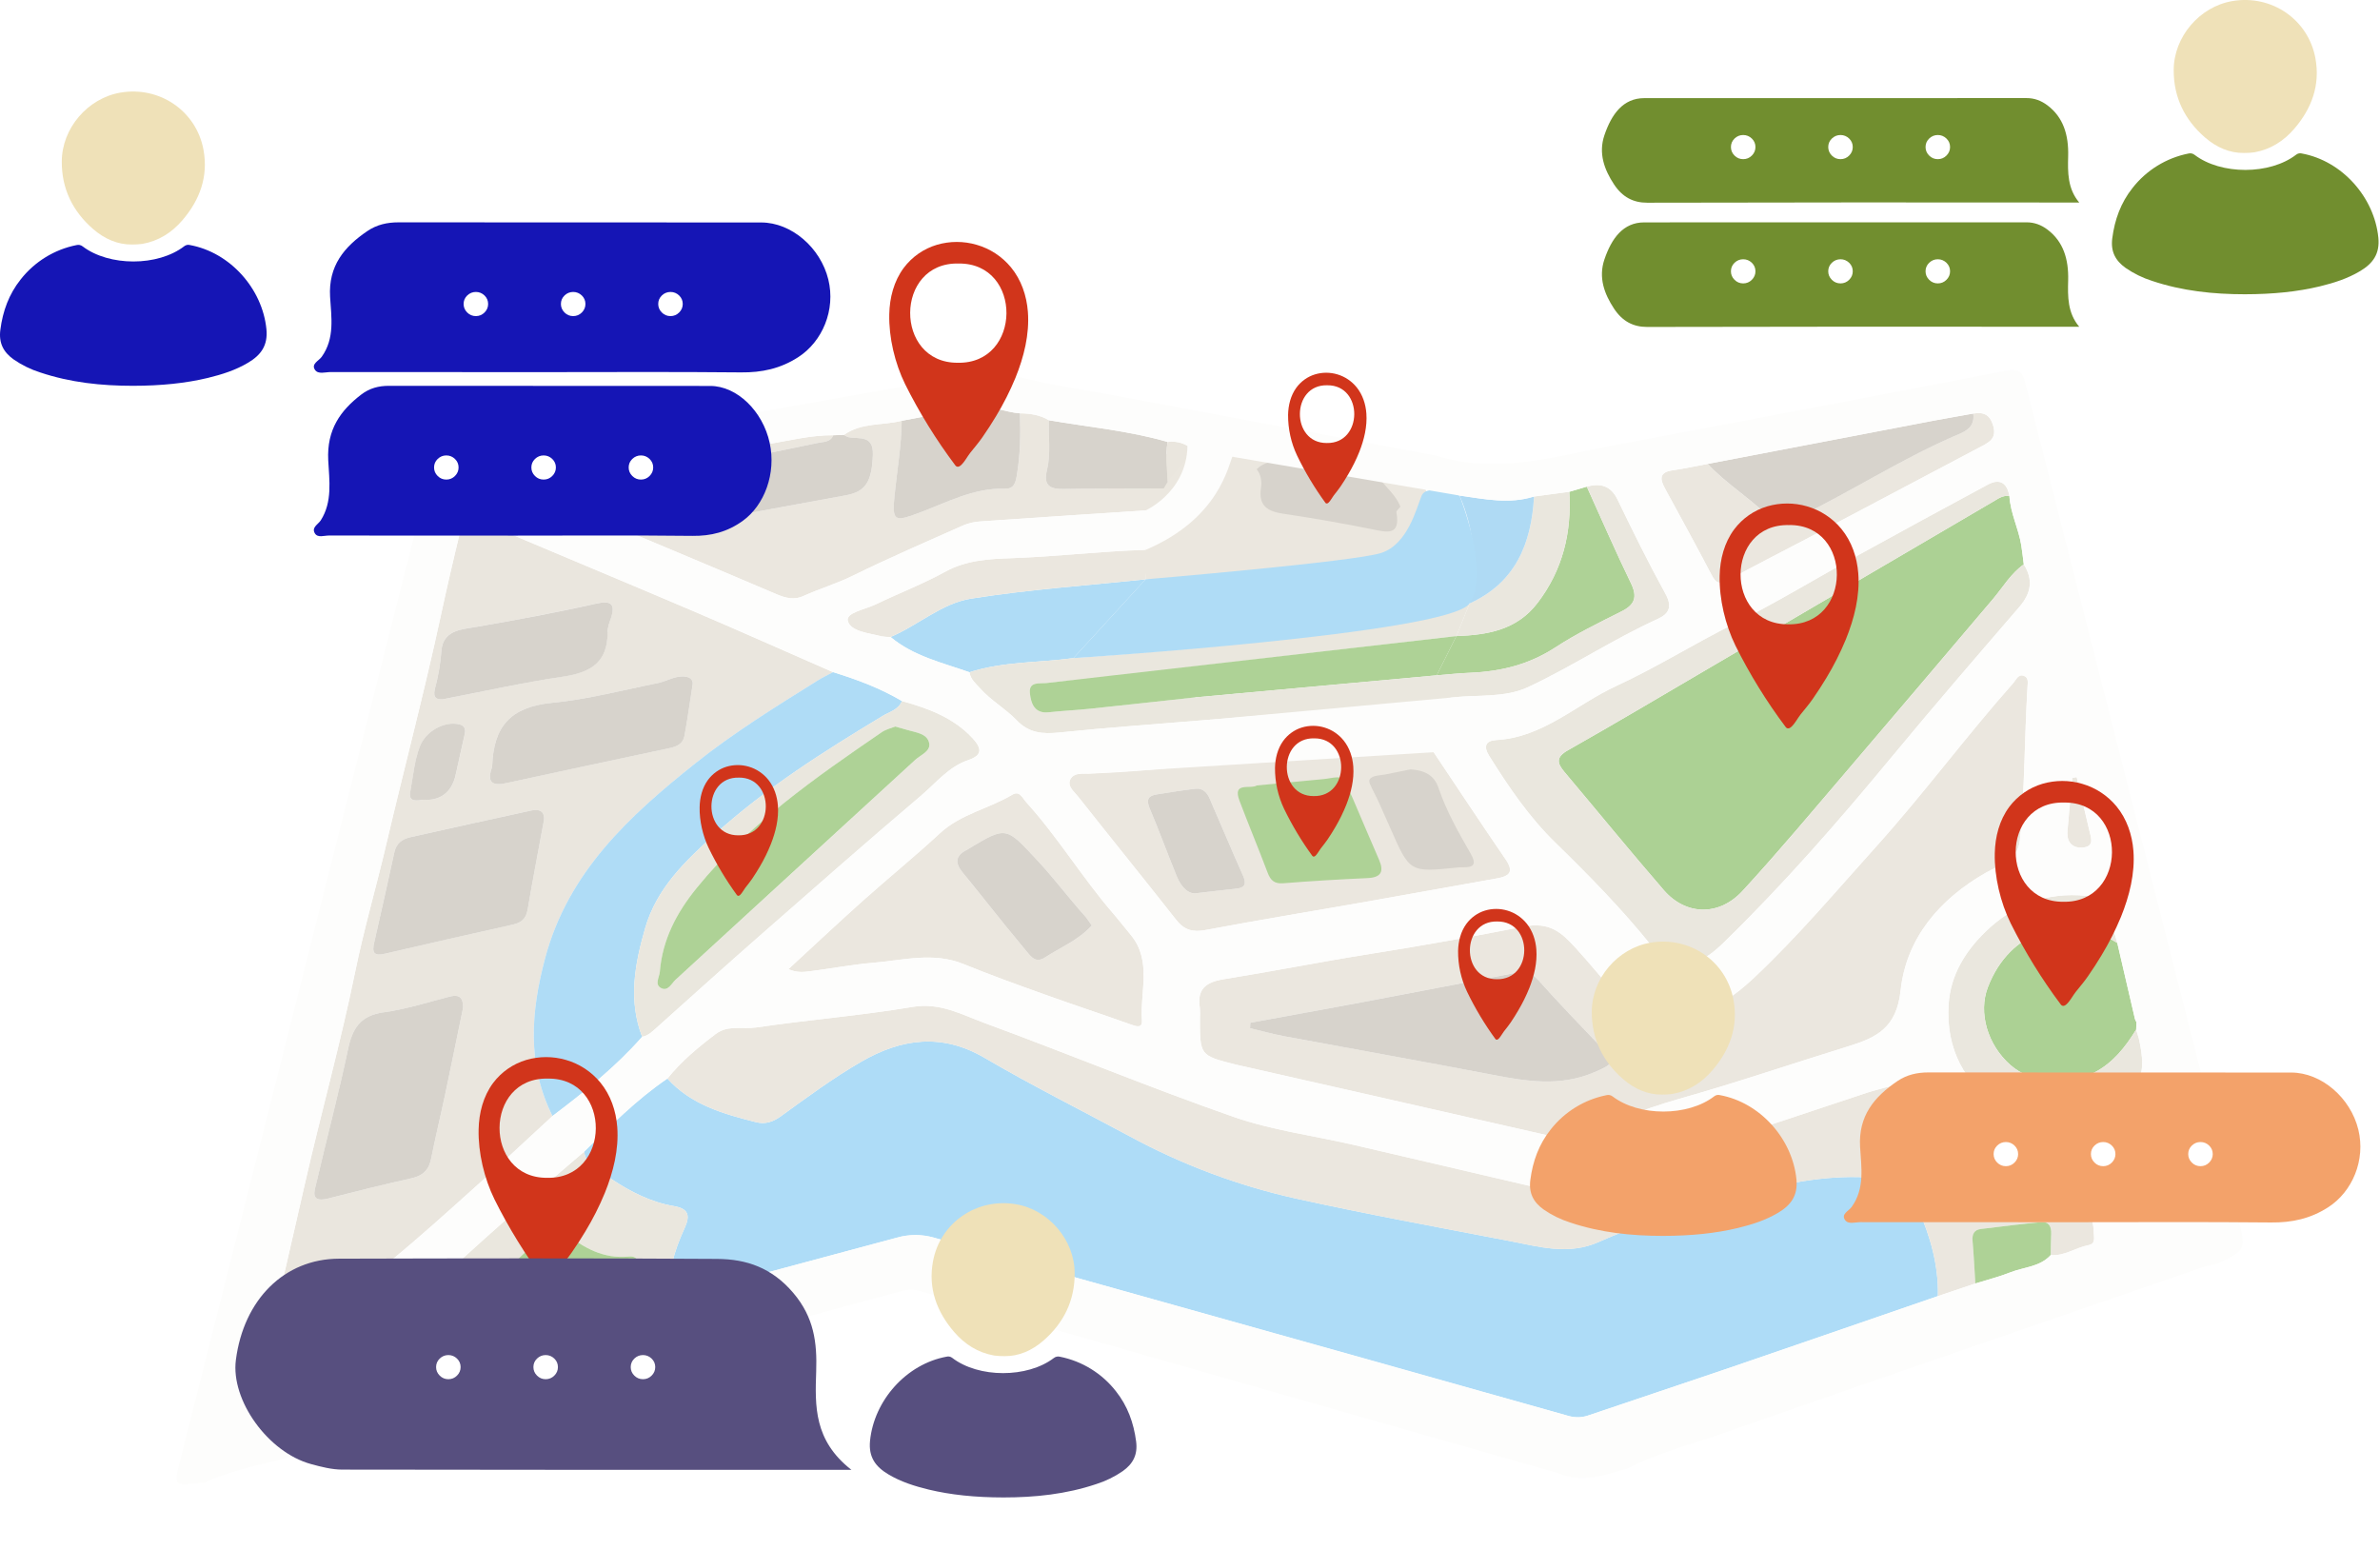<svg width="364" height="237" viewBox="0 0 364 237" fill="none" xmlns="http://www.w3.org/2000/svg">
<g filter="url(#filter0_d_337_441)">
<path d="M170.209 78.592C170.209 78.592 220.365 80.644 212.784 64.253C212.784 64.253 178.052 56.633 174.552 58.513C170.837 60.514 169.736 71.099 170.209 78.592Z" fill="#EBE7DF"/>
<path d="M84.334 166.128C88.39 162.18 92.36 158.131 97.078 154.941C100.71 158.97 105.655 160.349 110.635 161.61C112.018 161.961 113.206 161.588 114.451 160.683C118.439 157.792 122.424 154.85 126.673 152.387C132.766 148.852 139.006 147.91 145.596 151.777C152.836 156.022 160.362 159.778 167.758 163.756C175.728 168.08 184.255 171.28 193.097 173.264C203.981 175.671 214.958 177.672 225.906 179.786C230.435 180.661 234.908 181.998 239.574 179.899C246.59 176.74 254.065 174.874 261.445 172.77C267.618 171.015 273.88 169.724 280.362 170.039C283.911 170.213 286.896 171.588 288.374 174.904C290.244 179.097 291.489 183.507 291.391 188.202C280.741 191.87 270.093 195.535 259.445 199.198C252.338 201.627 245.198 203.974 238.091 206.398C237.071 206.787 235.954 206.833 234.905 206.531C214.809 200.855 194.712 195.208 174.616 189.589C162.362 186.147 150.091 182.743 137.854 179.264C136.001 178.734 134.036 178.734 132.183 179.264C120.502 182.422 108.821 185.552 97.139 188.652C97.105 184.854 98.092 181.295 99.671 177.88C100.514 176.059 100.494 174.85 98.036 174.439C94.605 173.859 91.473 172.268 88.63 170.385C87.012 169.324 84.718 168.574 84.334 166.128Z" fill="#AEDCF7"/>
<path d="M79.505 160.678C75.466 164.392 71.459 168.144 67.376 171.809C63.293 175.474 59.213 179.164 54.973 182.649C49.037 187.531 43.28 192.612 37.626 197.819C37.151 198.256 36.585 198.75 35.933 198.281C35.281 197.811 35.56 197.128 35.712 196.499C37.741 188.077 39.673 179.626 41.594 171.179C44.072 160.292 47.086 149.547 49.324 138.591C50.657 132.072 52.539 125.659 54.061 119.172C56.799 107.488 59.887 95.888 62.416 84.152C63.355 79.791 64.358 75.449 65.423 71.124C65.828 69.475 66.8 69.002 68.526 69.74C79.263 74.322 90.049 78.786 100.788 83.363C108.02 86.446 115.201 89.651 122.404 92.803C121.603 93.235 120.774 93.626 120.002 94.108C113.645 98.073 107.285 102.016 101.398 106.701C91.249 114.776 81.875 123.368 78.361 136.566C76.184 144.734 75.564 152.807 79.505 160.678ZM65.828 144.093C65.828 142.618 65.313 142.013 63.783 142.406C60.421 143.272 57.078 144.348 53.657 144.815C50.12 145.307 48.905 147.254 48.228 150.469C46.8 157.269 44.988 163.989 43.425 170.762C43.136 172.018 42.29 174.028 45.197 173.286C49.432 172.205 53.674 171.143 57.941 170.191C59.698 169.8 60.612 168.906 60.955 167.138C61.585 163.901 62.379 160.7 63.063 157.473C64.004 153.009 64.906 148.552 65.828 144.093ZM78.101 115.929C78.483 114.393 77.856 113.601 76.265 113.946C70.107 115.273 63.954 116.631 57.806 118.019C56.581 118.294 55.627 118.918 55.326 120.283C54.306 124.925 53.269 129.565 52.213 134.201C51.868 135.708 52.213 136.241 53.86 135.855C60.35 134.326 66.85 132.847 73.361 131.418C74.67 131.128 75.449 130.563 75.689 129.142C76.437 124.739 77.287 120.332 78.101 115.929ZM100.945 94.617C101.026 93.633 99.977 93.218 98.457 93.555C97.477 93.769 96.575 94.265 95.602 94.462C90.228 95.536 84.838 96.957 79.461 97.476C73.033 98.1 70.504 101.126 70.278 107.04C70.265 107.224 70.227 107.404 70.163 107.576C69.428 109.818 70.543 110.157 72.393 109.759C80.696 107.972 88.997 106.173 97.308 104.423C98.482 104.177 99.462 103.781 99.69 102.512C100.112 100.177 100.442 97.817 100.942 94.617H100.945ZM62.798 96.927C68.908 95.75 74.991 94.383 81.138 93.464C85.262 92.847 87.931 91.313 87.907 86.731C87.907 86.016 88.169 85.283 88.397 84.592C89.174 82.35 88.443 81.787 86.191 82.291C80.062 83.688 73.849 84.819 67.629 85.9C65.592 86.249 62.727 86.379 62.509 89.521C62.368 91.442 62.047 93.344 61.548 95.204C61.274 96.225 61.323 97.09 62.796 96.927H62.798ZM59.666 112.301C62.036 112.498 64.092 111.441 64.73 108.368C65.151 106.32 65.656 104.287 66.092 102.24C66.239 101.549 66.092 100.981 65.261 100.784C62.962 100.234 60.115 101.841 59.22 104.152C58.35 106.396 58.179 108.778 57.75 111.111C57.514 112.262 58.068 112.608 59.666 112.301Z" fill="#EAE6DE"/>
<path d="M178.515 145.737C178.554 145.188 178.55 144.636 178.503 144.088C178.054 141.266 179.441 140.189 182.074 139.764C189.563 138.557 197.006 137.075 204.498 135.887C212.355 134.643 220.184 133.25 227.984 131.708C232.003 130.917 233.775 132.542 236.003 134.975C238.415 137.613 240.628 140.418 243.057 143.023C245.922 146.096 249.779 146.396 253.529 145.41C257.278 144.425 260.391 142.232 263.283 139.511C269.961 133.225 275.851 126.236 281.968 119.435C289.242 111.345 295.692 102.591 302.91 94.46C303.373 93.938 303.667 93.019 304.571 93.361C305.307 93.636 305.125 94.469 305.091 95.081C304.628 102.854 304.679 110.649 303.942 118.41C303.63 121.684 300.812 122.271 298.724 123.461C291.616 127.517 286.541 133.5 285.688 141.465C285.073 147.202 282.012 148.67 277.701 150.002C269.05 152.674 260.474 155.614 251.762 158.06C245.944 159.695 240.422 162.192 234.533 163.571C233.558 163.813 232.54 163.821 231.562 163.593C215.954 160.036 200.337 156.493 184.711 152.964C184.443 152.903 184.174 152.849 183.907 152.782C178.515 151.408 178.515 151.408 178.515 145.737ZM186.233 146.401L186.191 147.242C187.936 147.655 189.669 148.144 191.431 148.471C202.028 150.437 212.645 152.31 223.23 154.356C228.479 155.368 233.611 156.202 238.812 153.987C241.888 152.677 242.074 152.419 239.824 150.071C236.599 146.703 233.349 143.355 230.266 139.87C229.153 138.616 228.028 138.54 226.59 138.817C218.79 140.327 210.985 141.818 203.177 143.291C197.531 144.356 191.879 145.368 186.233 146.401Z" fill="#EBE7DF"/>
<path d="M291.391 188.21C291.489 183.527 290.244 179.114 288.374 174.911C286.904 171.595 283.911 170.221 280.362 170.046C273.88 169.732 267.618 171.03 261.445 172.777C254.065 174.874 246.591 176.74 239.574 179.906C234.917 182.01 230.435 180.668 225.906 179.793C214.958 177.679 203.981 175.678 193.097 173.271C184.256 171.287 175.73 168.087 167.761 163.763C160.364 159.778 152.85 156.022 145.598 151.779C139.008 147.913 132.768 148.854 126.676 152.389C122.426 154.847 118.441 157.797 114.454 160.685C113.209 161.59 112.02 161.964 110.638 161.612C105.658 160.344 100.712 158.972 97.08 154.943C99.217 152.276 101.832 150.115 104.53 148.08C106.329 146.728 108.628 147.419 110.68 147.119C118.635 145.956 126.671 145.309 134.592 143.977C138.795 143.272 142.128 145.172 145.638 146.46C158.338 151.13 170.849 156.32 183.625 160.779C189.539 162.846 195.879 163.657 202.028 165.076C211.743 167.323 221.454 169.587 231.16 171.87C233.115 172.339 235.164 172.206 237.042 171.489C242.978 169.373 249.027 167.568 255.014 165.59C263.513 162.787 271.995 159.936 280.487 157.124C281.007 156.951 281.539 156.806 282.066 156.661C286.083 155.545 285.891 155.678 288.315 159.181C293.707 166.956 301.405 170.078 310.647 169.294C312.892 169.102 313.691 169.717 313.87 171.728C314.071 174.011 315.181 176.103 315.23 178.434C315.249 179.289 315.553 180.196 314.421 180.415C312.46 180.791 310.745 182.113 308.649 181.936C308.671 180.85 308.667 179.759 308.723 178.672C308.779 177.586 308.346 176.792 307.194 176.897C304.106 177.182 301.027 177.566 297.949 177.947C296.952 178.072 296.614 178.724 296.692 179.712C296.869 181.897 296.984 184.087 297.123 186.275L291.391 188.21Z" fill="#EBE7DF"/>
<path d="M302.321 65.859C302.476 68.479 303.728 70.836 304.138 73.395C304.292 74.361 304.397 75.335 304.522 76.306C302.53 77.704 301.336 79.806 299.8 81.613C292.403 90.341 284.993 99.058 277.569 107.763C272.267 113.96 267.03 120.234 261.518 126.227C257.896 130.16 252.833 130.01 249.463 126.126C244.316 120.182 239.339 114.081 234.268 108.058C233.101 106.674 232.952 105.779 234.829 104.717C242.159 100.573 249.397 96.264 256.663 92.009C271.041 83.587 285.419 75.16 299.797 66.729C300.594 66.264 301.324 65.696 302.321 65.859Z" fill="#ACD194"/>
<path d="M302.321 65.859C301.324 65.696 300.594 66.264 299.8 66.729C285.422 75.165 271.044 83.592 256.666 92.009C249.399 96.264 242.162 100.573 234.832 104.717C232.954 105.779 233.116 106.684 234.27 108.058C239.341 114.078 244.319 120.182 249.465 126.126C252.835 130.01 257.898 130.157 261.521 126.227C267.045 120.234 272.27 113.96 277.571 107.763C285.008 99.068 292.419 90.351 299.802 81.613C301.334 79.806 302.532 77.704 304.525 76.306C305.995 78.644 305.652 80.716 303.863 82.795C297.295 90.416 290.707 98.036 284.293 105.797C276.233 115.543 267.932 125.059 258.881 133.901C257.825 134.934 256.744 135.927 255.45 136.605C252.191 138.326 249.943 137.588 247.642 134.707C243.115 129.054 238.047 123.891 232.873 118.85C228.837 114.916 225.722 110.315 222.757 105.575C221.83 104.1 222.266 103.255 223.859 103.164C231.028 102.758 236.089 97.714 242.164 94.912C248.291 92.085 254.029 88.481 260.072 85.46C266.601 82.196 272.856 78.388 279.255 74.863C285.823 71.244 292.41 67.659 299.015 64.106C300.853 63.118 301.969 63.835 302.321 65.859Z" fill="#EAE7DE"/>
<path d="M79.505 160.678C75.565 152.812 76.185 144.734 78.363 136.553C81.878 123.355 91.252 114.764 101.401 106.689C107.283 102.004 113.655 98.061 120.005 94.096C120.777 93.604 121.605 93.223 122.407 92.79C126.063 93.924 129.641 95.249 132.945 97.215C132.401 98.552 131.028 98.862 129.975 99.499C120.99 104.924 112.125 110.521 104.3 117.611C99.8 121.686 95.443 125.816 93.676 131.927C92.081 137.443 91.058 142.952 93.21 148.559C89.149 153.178 84.375 156.981 79.505 160.678Z" fill="#AFDCF6"/>
<path d="M172.983 64.693C172.628 65.839 172.358 67.019 171.555 67.968C162.702 68.55 153.85 69.123 145 69.737C144.085 69.784 143.184 69.988 142.336 70.34C136.68 72.855 130.994 75.318 125.426 78.046C122.946 79.275 120.316 80.032 117.828 81.171C116.537 81.76 115.24 81.5 113.87 80.925C102.609 76.124 91.323 71.412 80.02 66.687C78.949 66.237 77.78 65.969 77.047 64.588C81.263 63.533 85.346 62.778 89.46 62.088C97.122 60.8 104.734 59.224 112.395 57.941C115.723 57.385 119.024 56.537 122.443 56.564C122.009 57.633 120.992 57.547 120.12 57.727C115.365 58.71 110.621 59.728 105.846 60.598C103.734 60.984 102.577 62.046 102.322 64.16C102.217 65.163 102.058 66.16 101.847 67.147C101.357 69.268 102.239 69.823 104.204 69.455C110.944 68.194 117.684 66.997 124.436 65.733C127.477 65.168 128.357 63.535 128.499 59.573C128.609 56.52 126.472 57.166 124.801 56.869C124.541 56.783 124.293 56.662 124.066 56.51C126.722 54.595 129.965 55.089 132.908 54.349C132.869 58.199 132.195 61.984 131.813 65.802C131.43 69.62 131.813 69.814 135.369 68.506C139.709 66.903 143.863 64.585 148.708 64.733C149.997 64.772 150.301 63.934 150.5 62.793C151.051 59.612 151.108 56.422 150.99 53.206C152.546 53.218 154.054 53.452 155.419 54.263C155.343 56.815 155.732 59.401 155.125 61.906C154.556 64.258 155.585 64.811 157.671 64.777C162.773 64.696 167.878 64.715 172.983 64.693Z" fill="#EBE7DF"/>
<path d="M115.583 138.205C119.505 134.587 123.208 131.113 126.985 127.736C130.872 124.263 134.925 120.976 138.748 117.434C141.949 114.464 146.228 113.682 149.819 111.534C150.953 110.853 151.36 112.026 151.951 112.677C156.816 118.038 160.558 124.28 165.293 129.742C166.19 130.777 167.008 131.868 167.9 132.92C171.241 136.912 169.342 141.625 169.65 146.022C169.741 147.338 168.753 146.956 167.898 146.654C163.509 145.096 159.075 143.635 154.698 142.06C150.571 140.585 146.436 139.093 142.376 137.436C137.766 135.555 133.158 136.848 128.56 137.234C125.289 137.507 122.049 138.137 118.784 138.547C117.828 138.663 116.824 138.766 115.583 138.205ZM161.979 131.529C161.55 130.939 161.269 130.469 160.911 130.071C158.409 127.276 156.166 124.265 153.595 121.514C148.833 116.414 148.939 116.315 143.13 119.808C143.052 119.855 142.981 119.919 142.9 119.958C141.131 120.819 141.003 121.947 142.228 123.434C144.434 126.121 146.588 128.859 148.775 131.566C149.86 132.913 150.98 134.228 152.073 135.573C152.809 136.475 153.512 137.271 154.816 136.423C157.215 134.867 159.957 133.778 161.979 131.529Z" fill="#EBE7DF"/>
<path d="M209.145 102.07C209.913 101.951 210.7 102.072 211.397 102.417C212.55 103.048 213.537 103.947 214.274 105.037C217.951 110.507 221.57 116.018 225.303 121.453C226.621 123.378 225.808 124.004 223.955 124.331C216.936 125.575 209.924 126.853 202.905 128.087C195.08 129.464 187.235 130.737 179.429 132.22C177.468 132.593 176.14 132.254 174.895 130.671C169.92 124.344 164.847 118.092 159.857 111.777C159.266 111.04 158.193 110.236 158.71 109.182C159.2 108.181 160.445 108.346 161.445 108.314C168.212 108.102 174.924 107.377 181.659 106.642L186.735 105.811L197.425 104.049L206.888 102.488C207.628 102.37 208.39 102.154 209.145 102.07ZM217.921 122.655L178.062 126.588C180.561 126.3 182.284 126.082 184.012 125.91C185.416 125.769 185.676 125.172 185.1 123.886C183.345 119.953 181.686 115.993 179.973 112.05C179.579 111.136 178.885 110.499 177.846 110.62C175.853 110.853 173.868 111.168 171.886 111.492C170.589 111.704 170.278 112.318 170.834 113.626C172.305 117.067 173.572 120.605 175 124.071C175.682 125.723 176.826 126.839 178.062 126.588L217.921 122.655Z" fill="#EBE7DF"/>
<path d="M93.21 148.562C91.058 142.955 92.081 137.446 93.676 131.93C95.443 125.819 99.803 121.689 104.3 117.613C112.126 110.521 120.988 104.924 129.98 99.494C131.033 98.857 132.406 98.547 132.95 97.21C136.93 98.326 140.756 99.7 143.697 102.844C145.103 104.346 145.38 105.475 143.096 106.239C140.106 107.237 138.18 109.71 135.906 111.647C127.61 118.685 119.441 125.873 111.263 133.048C105.967 137.694 100.724 142.411 95.485 147.109C94.798 147.714 94.166 148.385 93.21 148.562ZM131.933 101.104C131.359 101.337 130.519 101.519 129.862 101.969C119.647 108.958 109.52 116.035 101.582 125.767C98.494 129.557 96.311 133.69 95.918 138.628C95.85 139.469 95.053 140.58 96.146 141.118C97.198 141.635 97.715 140.381 98.332 139.825C110.568 128.642 122.785 117.435 134.982 106.205C135.832 105.425 137.413 104.882 137.106 103.592C136.758 102.131 135.04 102.021 133.754 101.625C133.227 101.46 132.695 101.323 131.928 101.104H131.933Z" fill="#EAE7DE"/>
<path d="M84.333 166.128C84.725 168.586 87.012 169.324 88.63 170.393C91.473 172.276 94.607 173.866 98.036 174.446C100.487 174.859 100.514 176.069 99.67 177.888C98.092 181.302 97.105 184.862 97.139 188.66C94.982 189.225 92.83 189.835 90.578 189.889C91.213 187.984 91.882 186.091 92.468 184.173C92.816 183.03 92.57 182.01 91.129 182.15C87.264 182.522 84.221 180.823 81.378 178.52C80.397 177.731 79.459 177.556 78.437 178.52C71.945 184.708 65.446 190.888 58.938 197.062C58.282 197.689 57.681 198.36 59.134 198.768C57.72 200.061 55.831 199.67 54.186 200.144C50.847 201.139 47.443 201.898 43.998 202.418C57.328 190.154 70.538 177.819 84.333 166.128Z" fill="#EAE7DE"/>
<path d="M318.823 134.206L321.519 145.816C321.556 145.99 321.635 146.153 321.749 146.29C321.737 146.676 321.722 147.062 321.71 147.451C320.065 150.108 318.195 152.517 315.338 154.009C311.193 156.162 305.718 155.73 302.481 152.873C298.966 149.783 297.54 144.865 299.028 140.978C302.326 132.338 311.034 129.361 318.823 134.206Z" fill="#ACD194"/>
<path d="M159.168 90.647C153.867 91.365 148.439 91.138 143.268 92.805C139.101 91.33 134.714 90.347 131.2 87.412C135.406 85.632 139.042 82.25 143.515 81.547C152.338 80.141 161.305 79.531 170.209 78.597" fill="#AFDCF6"/>
<path d="M318.823 134.206C311.034 129.361 302.326 132.338 299.018 140.978C297.53 144.865 298.957 149.783 302.471 152.873C305.709 155.722 311.184 156.162 315.328 154.009C318.198 152.517 320.068 150.108 321.7 147.451C321.854 147.972 322.043 148.483 322.158 149.014C323.359 154.542 322.423 156.556 317.257 159.058C305.574 164.732 292.05 157.583 293.018 143.522C293.322 139.135 295.528 135.533 298.609 132.527C302.888 128.348 307.998 126.396 314.049 126.991C316.178 127.2 317.418 128.06 317.759 130.253C317.987 131.593 318.465 132.891 318.823 134.206Z" fill="#EAE7DE"/>
<path d="M59.147 198.775C57.693 198.367 58.294 197.696 58.951 197.069C65.447 190.884 71.946 184.704 78.449 178.527C79.459 177.566 80.41 177.74 81.39 178.527C84.233 180.83 87.272 182.529 91.142 182.158C92.583 182.018 92.828 183.038 92.48 184.181C91.894 186.098 91.225 187.991 90.59 189.896C89.466 190.953 87.98 191.125 86.583 191.501C77.437 193.935 68.291 196.359 59.147 198.775Z" fill="#AED296"/>
<path d="M296.79 53.243C298.334 52.997 299.329 53.334 299.844 55.106C300.388 56.984 299.334 57.584 298.077 58.248C289.091 63.001 280.109 67.748 271.133 72.491C267.18 74.575 263.185 76.581 259.273 78.739C257.945 79.477 257.403 79.125 256.764 77.906C254.431 73.447 252.009 69.034 249.6 64.617C248.811 63.169 248.865 62.206 250.781 61.928C252.593 61.667 254.384 61.276 256.173 60.945C258.916 63.894 262.386 66.011 265.256 68.796C266.859 70.352 268.133 70.013 269.873 69.17C277.909 65.273 285.438 60.409 293.629 56.805C295.087 56.156 297.128 55.647 296.79 53.243Z" fill="#EBE7DF"/>
<path d="M214.73 93.275L217.737 87.274C222.489 87.092 226.974 86.37 230.155 82.203C234.013 77.151 235.385 71.444 235.013 65.207L237.684 64.418C239.919 69.334 242.066 74.3 244.429 79.167C245.468 81.301 245.042 82.478 242.976 83.513C239.544 85.234 236.069 86.928 232.864 89.019C228.871 91.623 224.558 92.692 219.906 92.886C218.178 92.948 216.456 93.139 214.73 93.275Z" fill="#AED296"/>
<path d="M296.79 53.243C297.128 55.647 295.075 56.166 293.641 56.803C285.45 60.406 277.921 65.271 269.885 69.167C268.145 70.01 266.871 70.35 265.268 68.794C262.398 66.008 258.928 63.892 256.185 60.942C267.747 58.73 279.307 56.517 290.867 54.305C292.837 53.944 294.815 53.597 296.79 53.243Z" fill="#D7D3CC"/>
<path d="M150.988 53.206C151.105 56.402 151.049 59.597 150.497 62.793C150.299 63.934 150.007 64.772 148.706 64.733C143.861 64.585 139.707 66.903 135.366 68.506C131.805 69.821 131.423 69.651 131.81 65.802C132.197 61.952 132.867 58.199 132.906 54.349C136.68 53.654 140.442 52.874 144.231 52.289C146.535 51.93 148.711 53.054 150.988 53.206Z" fill="#D7D3CC"/>
<path d="M170.209 78.592C161.305 79.531 152.348 80.141 143.515 81.542C139.047 82.252 135.405 85.627 131.2 87.407C130.742 87.42 130.284 87.388 129.832 87.311C127.911 86.805 125.09 86.603 124.661 84.946C124.333 83.678 127.357 83.184 128.916 82.429C132.452 80.721 136.146 79.31 139.579 77.419C142.795 75.649 146.292 75.472 149.689 75.357C156.551 75.111 163.362 74.29 170.217 74.086L170.209 78.592Z" fill="#EBE7DF"/>
<path d="M124.063 56.51C124.291 56.662 124.538 56.783 124.798 56.869C126.47 57.157 128.607 56.51 128.497 59.573C128.352 63.535 127.475 65.168 124.433 65.733C117.691 66.989 110.942 68.191 104.202 69.455C102.241 69.824 101.349 69.268 101.844 67.147C102.056 66.16 102.215 65.163 102.32 64.16C102.565 62.046 103.731 60.984 105.844 60.598C110.618 59.728 115.363 58.703 120.117 57.727C120.99 57.55 122.007 57.633 122.441 56.564L124.063 56.51Z" fill="#D7D3CC"/>
<path d="M175.535 92.176C168.771 93.383 161.906 93.71 155.09 94.45C154.017 94.565 152.306 94.165 152.512 96.025C152.681 97.537 153.186 99.167 155.397 98.928C157.487 98.7 159.595 98.606 161.685 98.388C167.055 97.83 172.417 97.23 177.785 96.647C178.921 97.497 179.754 98.693 180.157 100.057C172.422 100.696 164.678 101.234 156.96 102.023C154.424 102.269 152.372 102.117 150.48 100.14C148.782 98.37 146.559 97.141 144.902 95.276C144.236 94.523 143.415 93.892 143.268 92.803C148.439 91.146 153.867 91.362 159.168 90.644C159.168 90.644 213.755 86.829 219.754 82.287L217.737 87.272L175.535 92.173" fill="#EAE7DE"/>
<path d="M214.73 93.275C216.446 93.139 218.178 92.948 219.906 92.876C224.563 92.682 228.871 91.613 232.864 89.01C236.069 86.918 239.544 85.224 242.976 83.503C245.042 82.468 245.468 81.291 244.429 79.157C242.066 74.3 239.919 69.337 237.684 64.408C239.775 63.855 241.36 64.239 242.405 66.419C244.735 71.252 247.115 76.067 249.701 80.765C250.789 82.746 250.328 83.833 248.517 84.659C241.708 87.756 235.454 91.923 228.702 95.079C225.166 96.733 220.987 96.215 217.1 96.657C215.772 96.809 214.235 97.886 213.029 96.276C213.316 95.14 213.904 94.103 214.73 93.275Z" fill="#EAE7DE"/>
<path d="M172.983 64.693C167.878 64.715 162.773 64.693 157.668 64.779C155.583 64.814 154.554 64.261 155.122 61.908C155.73 59.403 155.34 56.817 155.416 54.266C161.479 55.313 167.636 55.854 173.574 57.584C173.243 59.615 173.491 61.645 173.586 63.678L172.983 64.693Z" fill="#D7D3CC"/>
<path d="M235.013 65.207C235.385 71.444 234.013 77.151 230.155 82.203C226.969 86.382 222.489 87.092 217.737 87.274L219.757 82.289C226.795 79.093 229.219 73.127 229.621 65.927L235.013 65.207Z" fill="#EAE7DE"/>
<path d="M229.619 65.927C229.217 73.118 226.793 79.103 219.757 82.289C221.023 76.764 220.485 70.977 218.223 65.782C222.014 66.313 225.803 67.139 229.619 65.927Z" fill="#AFDAF4"/>
<path d="M297.114 186.278C296.974 184.09 296.869 181.9 296.682 179.714C296.604 178.731 296.942 178.075 297.94 177.949C301.018 177.568 304.096 177.185 307.184 176.9C308.336 176.794 308.767 177.566 308.713 178.674C308.659 179.783 308.662 180.852 308.64 181.939C307.003 183.746 304.584 183.751 302.513 184.562C300.765 185.255 298.917 185.715 297.114 186.278Z" fill="#AED296"/>
<path d="M328.126 173.603C328.278 175.508 327.241 176.16 325.888 176.496C324.589 176.818 323.879 176.204 323.349 175.022C322.2 172.445 322.102 169.668 321.761 166.959C321.487 164.776 323.572 164.255 325.043 163.903C326.374 163.581 326.268 165.204 326.479 166.076C327.101 168.655 327.623 171.265 328.126 173.603Z" fill="#EBE7DF"/>
<path d="M312.612 108.837C313.259 111.564 313.919 114.285 314.546 117.016C314.791 118.056 315.347 119.41 313.644 119.602C312.014 119.784 311.044 118.864 311.193 117.107C311.424 114.403 311.683 111.682 311.929 108.968L312.612 108.837Z" fill="#EBE7DF"/>
<path d="M173.586 63.678C173.491 61.645 173.243 59.615 173.574 57.584C174.279 57.484 174.997 57.544 175.675 57.759C176.354 57.974 176.976 58.338 177.495 58.826L173.586 63.678Z" fill="#EAE6DE"/>
<path d="M321.751 146.29C321.638 146.153 321.559 145.99 321.521 145.816L321.751 146.29Z" fill="#EAE7DE"/>
<path d="M177.785 96.647C172.417 97.23 167.055 97.83 161.685 98.388C159.595 98.606 157.487 98.7 155.397 98.928C153.191 99.174 152.681 97.537 152.512 96.025C152.306 94.165 154.017 94.565 155.09 94.45L217.737 87.274L214.73 93.275L177.785 96.647Z" fill="#AED296"/>
<path d="M65.828 144.093C64.906 148.552 64.004 153.016 63.061 157.47C62.377 160.698 61.59 163.898 60.953 167.136C60.61 168.903 59.696 169.798 57.938 170.189C53.674 171.14 49.432 172.202 45.194 173.284C42.288 174.021 43.133 172.015 43.422 170.759C44.986 163.984 46.797 157.266 48.226 150.467C48.902 147.254 50.118 145.305 53.654 144.813C57.086 144.346 60.419 143.269 63.781 142.404C65.313 142.013 65.832 142.625 65.828 144.093Z" fill="#D7D3CC"/>
<path d="M78.101 115.929C77.29 120.332 76.439 124.73 75.69 129.142C75.445 130.563 74.67 131.128 73.361 131.418C66.852 132.859 60.352 134.338 53.86 135.855C52.216 136.241 51.868 135.708 52.214 134.201C53.274 129.566 54.311 124.927 55.326 120.283C55.627 118.918 56.586 118.294 57.806 118.019C63.954 116.639 70.108 115.281 76.266 113.946C77.856 113.601 78.481 114.393 78.101 115.929Z" fill="#D7D3CC"/>
<path d="M100.942 94.617C100.452 97.812 100.112 100.177 99.69 102.52C99.462 103.788 98.482 104.184 97.308 104.43C88.997 106.18 80.697 107.979 72.393 109.767C70.543 110.165 69.433 109.826 70.163 107.584C70.227 107.411 70.265 107.231 70.278 107.048C70.508 101.126 73.033 98.1 79.459 97.476C84.836 96.957 90.225 95.536 95.6 94.462C96.58 94.265 97.484 93.769 98.455 93.555C99.974 93.218 101.023 93.631 100.942 94.617Z" fill="#D7D3CC"/>
<path d="M62.796 96.927C61.325 97.09 61.274 96.234 61.548 95.207C62.047 93.347 62.368 91.444 62.509 89.523C62.739 86.382 65.592 86.252 67.629 85.903C73.849 84.828 80.052 83.69 86.206 82.301C88.451 81.797 89.181 82.36 88.412 84.602C88.166 85.293 87.907 86.025 87.921 86.741C87.946 91.323 85.277 92.857 81.152 93.474C74.989 94.383 68.906 95.75 62.796 96.927Z" fill="#D7D3CC"/>
<path d="M59.666 112.301C58.068 112.608 57.524 112.262 57.742 111.101C58.179 108.769 58.35 106.387 59.213 104.142C60.107 101.832 62.955 100.224 65.254 100.775C66.078 100.971 66.234 101.539 66.085 102.23C65.649 104.277 65.144 106.31 64.722 108.358C64.092 111.441 62.036 112.498 59.666 112.301Z" fill="#D7D3CC"/>
<path d="M186.232 146.401C191.869 145.368 197.53 144.356 203.172 143.294C210.98 141.819 218.785 140.328 226.585 138.82C228.016 138.542 229.141 138.618 230.261 139.872C233.356 143.358 236.606 146.706 239.819 150.073C242.069 152.421 241.882 152.679 238.807 153.989C233.606 156.202 228.474 155.371 223.225 154.358C212.64 152.313 202.023 150.445 191.426 148.473C189.663 148.144 187.931 147.655 186.186 147.244L186.232 146.401Z" fill="#D7D3CC"/>
<path d="M201.915 112.151C203.243 115.258 204.559 118.368 205.907 121.465C206.709 123.306 206.226 124.191 204.14 124.285C199.844 124.479 195.563 124.73 191.264 125.074C189.879 125.184 189.303 124.609 188.862 123.424C187.477 119.757 185.965 116.138 184.576 112.471C183.439 109.477 186.218 110.75 187.232 110.116L194.053 109.467L197.455 109.142C198.077 109.083 198.68 108.936 199.315 108.884C200.447 108.788 200.619 109.268 201.03 110.189C201.322 110.846 201.621 111.492 201.915 112.151Z" fill="#AED296"/>
<path d="M204.493 109.186C204.451 109.262 204.426 109.346 204.422 109.432C204.421 109.603 204.461 109.772 204.54 109.924C204.954 110.885 205.476 111.797 205.907 112.753C206.481 114.036 207.054 115.32 207.623 116.608C210.603 123.422 210.598 123.424 217.916 122.665C218.19 122.638 218.465 122.627 218.74 122.633C220.47 122.672 220.838 122.121 219.914 120.521C218.044 117.281 216.206 114.019 214.988 110.443C214.338 108.53 212.841 107.785 210.726 107.66C209.407 107.952 208.076 108.171 206.758 108.456C206.228 108.555 204.829 108.567 204.493 109.186Z" fill="#D7D3CC"/>
<path d="M161.979 131.529C159.945 133.778 157.215 134.867 154.816 136.423C153.512 137.271 152.806 136.475 152.073 135.573C150.983 134.228 149.868 132.913 148.774 131.566C146.588 128.862 144.441 126.121 142.228 123.434C141.003 121.947 141.13 120.819 142.9 119.958C142.981 119.919 143.052 119.855 143.13 119.808C148.936 116.315 148.833 116.414 153.595 121.514C156.166 124.265 158.409 127.276 160.911 130.071C161.269 130.469 161.55 130.939 161.979 131.529Z" fill="#D7D3CC"/>
<path d="M178.061 126.588C176.836 126.834 175.682 125.723 175 124.071C173.572 120.605 172.305 117.077 170.834 113.626C170.278 112.318 170.589 111.704 171.885 111.492C173.868 111.168 175.853 110.853 177.846 110.62C178.885 110.499 179.579 111.136 179.973 112.05C181.689 115.983 183.345 119.961 185.1 123.886C185.676 125.175 185.416 125.769 184.012 125.91C182.284 126.082 180.561 126.3 178.061 126.588Z" fill="#D7D3CC"/>
<path d="M131.928 101.104C132.695 101.323 133.227 101.46 133.749 101.623C135.035 102.021 136.753 102.131 137.101 103.589C137.408 104.88 135.827 105.423 134.977 106.202C122.77 117.413 110.554 128.621 98.327 139.825C97.71 140.386 97.193 141.635 96.141 141.118C95.048 140.58 95.845 139.469 95.913 138.628C96.305 133.69 98.489 129.557 101.577 125.767C109.505 116.035 119.642 108.958 129.857 101.969C130.514 101.519 131.354 101.338 131.928 101.104Z" fill="#AED296"/>
<path d="M177.785 96.65L214.73 93.277L214.897 97.146L180.157 100.057L177.785 96.65Z" fill="#EAE7DE"/>
<path d="M159.168 90.647C159.168 90.647 216.487 86.93 219.754 82.289C223.021 77.648 218.22 65.782 218.22 65.782C218.22 65.782 213.24 63.816 212.417 65.829C211.593 67.842 210.302 73.204 206.275 74.551C202.248 75.898 170.209 78.592 170.209 78.592L159.168 90.647Z" fill="#AFDCF6"/>
<path d="M170.217 68.054C170.217 68.054 177.392 64.858 176.549 56.643C176.549 56.643 184.666 57.174 183.6 59.524C182.843 61.19 181.502 69.295 170.217 74.091" fill="#FDFDFC"/>
<path d="M209.179 67.488C208.964 67.781 208.527 68.113 208.571 68.359C209.216 72.006 207.121 71.387 204.849 70.935C200.386 70.047 195.903 69.243 191.401 68.585C188.977 68.233 187.428 67.459 187.855 64.634C188.002 63.651 187.879 62.616 187.203 61.763C187.99 60.922 189.09 60.714 190.1 60.325C193.465 60.945 196.815 61.677 200.204 62.132C201.92 62.363 203.466 63.742 205.336 62.943C205.506 63.002 205.684 63.034 205.863 63.039C206.961 64.526 208.483 65.691 209.179 67.488Z" fill="#D7D3CC"/>
<path d="M217.1 96.667C220.987 96.225 225.166 96.743 228.702 95.089C235.454 91.933 241.709 87.766 248.517 84.668C250.328 83.843 250.789 82.756 249.701 80.775C247.115 76.077 244.735 71.262 242.405 66.429C241.353 64.248 239.775 63.865 237.682 64.421L235.013 65.207L229.621 65.927C225.805 67.139 222.024 66.313 218.223 65.782L177.498 58.826L184.115 53.968L214.684 59.691C224.097 62.619 233.168 59.715 242.289 58.01C262.187 54.288 282.074 50.508 301.951 46.67C304.326 46.208 304.488 47.557 304.892 49.128C312.449 78.829 320.014 108.528 327.587 138.223C330.804 150.849 334.027 163.475 337.255 176.098C338.544 181.145 338.547 181.145 334.201 183.227C333.41 183.419 332.594 183.549 331.824 183.815C307.279 192.283 282.723 200.712 258.217 209.286C253.418 210.965 248.443 212.209 243.9 214.589C240.468 215.498 237.099 216.865 233.503 215.341C200.851 206.037 168.201 196.722 135.555 187.396C134.391 187.064 133.428 187.285 132.369 187.573C101.546 195.931 70.725 204.3 39.906 212.681C35.266 213.952 30.468 214.743 26.068 216.833C26.088 216.812 26.107 216.79 26.125 216.766H25.588C21.537 217.258 21.561 217.258 22.581 213.232C33.943 168.347 45.302 123.455 56.659 78.555C57.853 73.843 59.11 69.148 60.215 64.413C60.62 62.692 61.384 61.825 63.22 61.503C90.005 56.793 116.772 51.977 143.559 47.277C148.091 46.483 152.441 48.224 156.838 48.966C165.955 50.5 175.027 52.287 184.12 53.968L177.503 58.826C176.983 58.338 176.361 57.974 175.682 57.759C175.004 57.544 174.286 57.484 173.581 57.584C167.643 55.864 161.487 55.313 155.424 54.266C154.058 53.447 152.551 53.221 150.995 53.209C148.718 53.054 146.542 51.93 144.238 52.289C140.449 52.882 136.687 53.654 132.913 54.349C129.972 55.087 126.727 54.595 124.071 56.51L122.448 56.554C119.034 56.527 115.733 57.375 112.4 57.931C104.739 59.214 97.127 60.79 89.465 62.078C85.351 62.769 81.267 63.523 77.052 64.578C77.787 65.959 78.954 66.227 80.025 66.677C91.316 71.397 102.609 76.114 113.883 80.915C115.253 81.5 116.549 81.76 117.841 81.161C120.338 80.023 122.968 79.258 125.438 78.036C130.994 75.308 136.68 72.845 142.349 70.33C143.195 69.982 144.094 69.782 145.008 69.737C153.857 69.123 162.71 68.55 171.562 67.965C170.417 69.853 171.057 72.144 170.224 74.091C163.362 74.295 156.556 75.123 149.696 75.362C146.299 75.477 142.802 75.654 139.587 77.424C136.155 79.315 132.46 80.726 128.923 82.434C127.362 83.196 124.333 83.688 124.666 84.951C125.095 86.608 127.916 86.81 129.837 87.316C130.289 87.393 130.747 87.425 131.205 87.412C134.719 90.362 139.104 91.345 143.273 92.805C143.42 93.894 144.253 94.526 144.907 95.278C146.564 97.144 148.787 98.373 150.485 100.143C152.377 102.109 154.429 102.284 156.965 102.026C164.44 101.261 172.599 100.676 180.088 100.059L217.095 96.662L217.1 96.667ZM161.428 108.314C160.428 108.27 159.186 108.181 158.693 109.182C158.176 110.236 159.249 111.035 159.84 111.777C164.832 118.092 169.903 124.344 174.878 130.671C176.123 132.254 177.439 132.593 179.412 132.22C187.218 130.745 195.063 129.464 202.888 128.087C209.907 126.858 216.919 125.575 223.938 124.331C225.791 124.004 226.604 123.378 225.286 121.453C221.563 116.018 217.933 110.507 214.257 105.037L161.428 108.314ZM296.773 53.243C294.798 53.597 292.82 53.931 290.849 54.307C279.288 56.515 267.728 58.727 256.168 60.945C254.367 61.279 252.575 61.67 250.776 61.928C248.853 62.206 248.816 63.169 249.595 64.617C252.004 69.042 254.426 73.447 256.759 77.906C257.398 79.135 257.94 79.472 259.268 78.739C263.19 76.581 267.175 74.575 271.128 72.491C280.114 67.75 289.095 63.002 298.072 58.248C299.329 57.584 300.383 56.984 299.839 55.106C299.329 53.334 298.334 52.997 296.79 53.243H296.773ZM321.71 147.451C321.71 147.062 321.737 146.676 321.749 146.29L321.518 145.816L318.823 134.206C318.465 132.891 317.987 131.593 317.776 130.253C317.435 128.06 316.195 127.2 314.066 126.991C308.02 126.396 302.91 128.353 298.626 132.527C295.545 135.533 293.339 139.135 293.035 143.522C292.055 157.578 305.591 164.732 317.274 159.058C322.42 156.556 323.366 154.542 322.175 149.014C322.055 148.483 321.867 147.972 321.71 147.451ZM59.147 198.775C68.296 196.351 77.438 193.927 86.571 191.504C87.968 191.133 89.453 190.956 90.578 189.899C92.83 189.837 94.99 189.227 97.139 188.669C108.816 185.546 120.491 182.416 132.163 179.279C134.016 178.748 135.981 178.748 137.834 179.279C150.088 182.755 162.342 186.162 174.596 189.604C194.693 195.239 214.789 200.887 234.886 206.545C235.934 206.848 237.052 206.801 238.072 206.413C245.179 203.989 252.316 201.641 259.425 199.213C270.081 195.573 280.73 191.908 291.371 188.217L297.094 186.285C298.9 185.722 300.746 185.262 302.503 184.564C304.564 183.753 306.983 183.748 308.63 181.941C310.733 182.118 312.441 180.796 314.404 180.42C315.536 180.201 315.232 179.294 315.213 178.438C315.164 176.108 314.053 174.014 313.852 171.733C313.674 169.722 312.872 169.107 310.63 169.299C301.388 170.083 293.685 166.961 288.298 159.186C285.874 155.686 286.065 155.55 282.049 156.666C281.522 156.811 280.99 156.956 280.47 157.128C271.978 159.95 263.496 162.782 254.997 165.594C249.009 167.561 242.961 169.373 237.025 171.494C235.147 172.211 233.097 172.343 231.143 171.875C221.433 169.604 211.722 167.339 202.011 165.081C195.869 163.662 189.512 162.851 183.608 160.784C170.839 156.325 158.328 151.13 145.62 146.465C142.111 145.177 138.778 143.269 134.575 143.982C126.654 145.314 118.618 145.949 110.662 147.124C108.611 147.424 106.312 146.733 104.513 148.085C101.817 150.12 99.2 152.281 97.063 154.946C92.343 158.141 88.372 162.187 84.319 166.135C70.538 177.819 57.328 190.154 43.998 202.418C47.447 201.899 50.855 201.139 54.199 200.144C55.843 199.677 57.733 200.068 59.147 198.775ZM93.213 148.562C94.168 148.385 94.801 147.714 95.487 147.102C100.737 142.404 105.969 137.687 111.265 133.041C119.444 125.865 127.612 118.678 135.908 111.64C138.182 109.71 140.109 107.237 143.099 106.232C145.383 105.467 145.106 104.339 143.699 102.837C140.758 99.693 136.932 98.319 132.952 97.2C129.644 95.234 126.066 93.916 122.414 92.776C115.211 89.624 108.03 86.419 100.798 83.336C90.058 78.759 79.273 74.295 68.536 69.713C66.82 68.975 65.84 69.448 65.433 71.097C64.371 75.428 63.369 79.771 62.426 84.125C59.897 95.861 56.809 107.461 54.071 119.145C52.549 125.639 50.667 132.053 49.334 138.564C47.096 149.513 44.082 160.265 41.604 171.152C39.68 179.596 37.749 188.048 35.722 196.472C35.57 197.101 35.325 197.807 35.943 198.254C36.56 198.701 37.168 198.229 37.636 197.792C43.29 192.585 49.047 187.504 54.983 182.622C59.223 179.137 63.298 175.447 67.386 171.782C71.474 168.117 75.474 164.365 79.515 160.651C84.375 156.981 89.149 153.178 93.21 148.562H93.213ZM304.522 76.313C304.397 75.33 304.292 74.369 304.138 73.403C303.728 70.844 302.476 68.486 302.321 65.866C301.969 63.843 300.851 63.125 299.001 64.123C292.398 67.678 285.811 71.263 279.24 74.88C272.841 78.405 266.587 82.213 260.058 85.477C254.014 88.498 248.282 92.102 242.15 94.929C236.074 97.731 231.013 102.776 223.845 103.181C222.239 103.272 221.815 104.115 222.742 105.593C225.707 110.332 228.822 114.934 232.859 118.867C238.032 123.913 243.101 129.081 247.627 134.725C249.928 137.593 252.176 138.338 255.435 136.622C256.742 135.934 257.822 134.941 258.867 133.918C267.917 125.069 276.218 115.561 284.279 105.814C290.692 98.058 297.268 90.443 303.848 82.813C305.65 80.716 306 78.644 304.522 76.313ZM178.515 145.737C178.515 151.408 178.515 151.408 183.907 152.782C184.174 152.849 184.443 152.903 184.71 152.964C200.327 156.504 215.942 160.049 231.555 163.598C232.533 163.826 233.551 163.818 234.525 163.576C240.407 162.197 245.936 159.7 251.754 158.065C260.467 155.607 269.042 152.679 277.693 150.007C282.002 148.675 285.065 147.207 285.681 141.47C286.533 133.505 291.597 127.522 298.716 123.466C300.804 122.276 303.618 121.689 303.934 118.414C304.669 110.654 304.62 102.859 305.084 95.086C305.118 94.484 305.299 93.651 304.564 93.366C303.66 93.024 303.366 93.943 302.902 94.464C295.695 102.596 289.234 111.35 281.96 119.44C275.833 126.241 269.951 133.23 263.275 139.516C260.391 142.22 257.259 144.432 253.521 145.415C249.784 146.398 245.924 146.101 243.049 143.028C240.62 140.423 238.407 137.62 235.996 134.98C233.768 132.547 231.996 130.922 227.977 131.713C220.19 133.25 212.361 134.643 204.491 135.892C196.999 137.079 189.556 138.562 182.066 139.769C179.434 140.194 178.047 141.271 178.495 144.093C178.545 144.64 178.551 145.189 178.515 145.737ZM115.584 138.205C116.824 138.766 117.828 138.663 118.782 138.545C122.046 138.134 125.286 137.505 128.558 137.232C133.156 136.846 137.763 135.553 142.373 137.433C146.434 139.09 150.569 140.575 154.696 142.057C159.083 143.633 163.519 145.093 167.896 146.652C168.751 146.954 169.739 147.335 169.648 146.02C169.339 141.622 171.239 136.91 167.898 132.918C167.018 131.866 166.183 130.774 165.29 129.739C160.556 124.277 156.813 118.036 151.948 112.675C151.358 112.026 150.951 110.851 149.816 111.532C146.226 113.682 141.947 114.464 138.746 117.431C134.925 120.973 130.872 124.26 126.982 127.733C123.208 131.113 119.519 134.587 115.584 138.205ZM328.126 173.603C327.636 171.265 327.109 168.655 326.479 166.074C326.266 165.201 326.374 163.579 325.043 163.901C323.572 164.255 321.487 164.773 321.761 166.956C322.102 169.66 322.2 172.443 323.349 175.019C323.879 176.204 324.589 176.819 325.888 176.494C327.241 176.16 328.278 175.508 328.126 173.603ZM312.612 108.837L311.938 108.968C311.693 111.672 311.424 114.393 311.203 117.107C311.054 118.869 312.024 119.784 313.654 119.602C315.369 119.41 314.796 118.056 314.556 117.016C313.919 114.285 313.259 111.564 312.612 108.837Z" fill="#FDFDFC"/>
<path d="M191.372 113.656C190.457 111.719 189.988 109.59 190 107.435C190.031 105.969 190.396 104.489 191.256 103.302C191.972 102.319 192.975 101.6 194.116 101.252C195.236 100.916 196.426 100.916 197.546 101.252C198.706 101.596 199.739 102.294 200.51 103.254C201.403 104.371 201.867 105.78 201.973 107.213C202.123 109.224 201.626 111.243 200.898 113.093C200.425 114.272 199.864 115.411 199.221 116.501C198.852 117.134 198.461 117.755 198.052 118.36C197.729 118.843 197.36 119.288 197.001 119.747C196.724 120.112 196.537 120.519 196.208 120.85C196.055 121.003 195.848 121.08 195.702 120.878C194.05 118.612 192.6 116.194 191.372 113.656ZM196.006 102.914C190.435 102.762 190.409 111.781 195.917 111.742C201.474 111.864 201.544 102.874 196.006 102.914Z" fill="#D1351B"/>
<path d="M70.626 173.411C69.06 170.216 68.121 166.283 68.2 162.718C68.254 160.199 68.901 157.654 70.42 155.614C71.689 153.927 73.465 152.693 75.486 152.094C77.47 151.514 79.578 151.514 81.562 152.094C83.617 152.686 85.446 153.885 86.811 155.536C88.392 157.455 89.213 159.877 89.402 162.34C89.666 165.796 88.787 169.267 87.497 172.448C86.659 174.478 85.666 176.441 84.527 178.318C83.874 179.406 83.184 180.471 82.459 181.514C81.885 182.345 81.233 183.109 80.596 183.901C80.106 184.525 79.775 185.228 79.192 185.793C78.92 186.056 78.552 186.189 78.297 185.845C75.37 181.942 72.802 177.78 70.626 173.411ZM78.836 154.946C68.972 154.685 68.923 170.186 78.68 170.12C88.517 170.319 88.639 154.867 78.836 154.946Z" fill="#D1351B"/>
<path d="M302.51 131.185C300.944 127.989 300.005 124.056 300.084 120.492C300.138 117.972 300.785 115.428 302.304 113.387C303.574 111.7 305.349 110.465 307.37 109.865C309.354 109.286 311.462 109.286 313.446 109.865C315.501 110.457 317.33 111.656 318.695 113.306C320.276 115.226 321.095 117.648 321.286 120.111C321.55 123.567 320.671 127.038 319.381 130.219C318.543 132.249 317.55 134.211 316.411 136.089C315.758 137.177 315.068 138.242 314.343 139.284C313.769 140.115 313.117 140.88 312.48 141.671C311.99 142.296 311.659 142.999 311.076 143.564C310.804 143.827 310.436 143.96 310.181 143.616C307.254 139.714 304.687 135.553 302.51 131.185ZM310.718 112.731C300.851 112.471 300.804 127.972 310.561 127.906C320.401 128.105 320.526 112.652 310.718 112.731Z" fill="#D1351B"/>
<path d="M103.372 119.651C102.488 117.792 101.958 115.505 102.003 113.432C102.033 111.967 102.398 110.487 103.256 109.301C103.973 108.319 104.975 107.601 106.116 107.252C107.237 106.916 108.426 106.916 109.547 107.252C110.707 107.597 111.74 108.294 112.511 109.253C113.403 110.37 113.867 111.778 113.973 113.21C114.123 115.22 113.626 117.239 112.898 119.089C112.425 120.269 111.864 121.411 111.221 122.503C110.852 123.136 110.463 123.756 110.053 124.361C109.729 124.844 109.361 125.289 109.002 125.748C108.725 126.112 108.538 126.52 108.209 126.85C108.055 127.003 107.848 127.08 107.704 126.878C106.051 124.61 104.601 122.191 103.372 119.651ZM108.007 108.919C102.437 108.767 102.409 117.782 107.918 117.744C113.474 117.855 113.544 108.869 108.007 108.915V108.919Z" fill="#D1351B"/>
<path d="M219.372 141.656C218.457 139.719 217.987 137.59 218 135.435C218.031 133.97 218.396 132.488 219.256 131.301C219.972 130.319 220.975 129.601 222.116 129.253C223.236 128.916 224.426 128.916 225.546 129.253C226.706 129.598 227.739 130.296 228.51 131.255C229.403 132.372 229.867 133.781 229.973 135.214C230.123 137.227 229.626 139.245 228.898 141.096C228.424 142.273 227.862 143.412 227.218 144.499C226.85 145.133 226.458 145.754 226.05 146.359C225.726 146.842 225.358 147.287 224.998 147.748C224.721 148.111 224.534 148.52 224.205 148.85C224.053 149.002 223.845 149.081 223.7 148.879C222.048 146.612 220.599 144.195 219.372 141.656ZM224.006 130.919C218.435 130.768 218.409 139.787 223.917 139.75C229.474 139.864 229.544 130.875 224.006 130.919Z" fill="#D1351B"/>
<path d="M193.372 59.656C192.457 57.719 191.987 55.59 192 53.435C192.031 51.97 192.396 50.488 193.256 49.301C193.972 48.319 194.975 47.601 196.116 47.253C197.236 46.916 198.426 46.916 199.546 47.253C200.706 47.598 201.739 48.296 202.51 49.255C203.403 50.373 203.867 51.781 203.973 53.214C204.123 55.227 203.626 57.245 202.898 59.096C202.424 60.273 201.862 61.411 201.218 62.499C200.85 63.133 200.458 63.754 200.05 64.359C199.726 64.842 199.358 65.287 198.998 65.748C198.721 66.111 198.534 66.52 198.205 66.85C198.053 67.002 197.845 67.081 197.7 66.879C196.048 64.612 194.599 62.194 193.372 59.656ZM198.006 48.919C192.435 48.768 192.409 57.787 197.917 57.75C203.474 57.864 203.544 48.875 198.006 48.919Z" fill="#D1351B"/>
<path d="M133.433 48.754C131.865 45.558 130.926 41.625 131.005 38.061C131.058 35.541 131.705 32.997 133.227 30.957C134.496 29.268 136.272 28.033 138.293 27.434C140.276 26.855 142.383 26.855 144.366 27.434C146.421 28.026 148.251 29.225 149.616 30.876C151.197 32.795 152.018 35.217 152.206 37.68C152.471 41.136 151.591 44.607 150.302 47.788C149.465 49.812 148.474 51.769 147.339 53.641C146.687 54.73 145.994 55.797 145.271 56.837C144.697 57.667 144.045 58.432 143.408 59.223C142.918 59.848 142.587 60.551 142.004 61.116C141.732 61.379 141.364 61.512 141.109 61.168C138.18 57.272 135.611 53.117 133.433 48.754ZM141.639 30.3C131.774 30.04 131.725 45.541 141.482 45.475C151.322 45.674 151.447 30.222 141.639 30.3Z" fill="#D1351B"/>
<path d="M260.433 88.753C258.867 85.557 257.928 81.624 258.004 78.06C258.058 75.54 258.708 72.996 260.227 70.956C261.495 69.267 263.271 68.032 265.293 67.433C267.277 66.856 269.384 66.856 271.368 67.433C273.423 68.027 275.252 69.226 276.618 70.875C278.199 72.794 279.017 75.216 279.206 77.679C279.473 81.135 278.593 84.606 277.302 87.787C276.464 89.817 275.472 91.78 274.334 93.657C273.68 94.747 272.991 95.812 272.265 96.853C271.69 97.684 271.04 98.448 270.4 99.237C269.91 99.864 269.579 100.565 268.996 101.132C268.727 101.395 268.359 101.528 268.102 101.182C265.175 97.281 262.608 93.121 260.433 88.753ZM268.641 70.299C258.774 70.039 258.727 85.54 268.484 85.474C278.324 85.666 278.446 70.213 268.641 70.292V70.299Z" fill="#D1351B"/>
</g>
<g clip-path="url(#clip0_337_441)">
<path d="M130.219 224.779C124.445 220.271 124.652 214.991 124.83 209.714C124.975 205.352 124.522 201.465 121.299 197.689C118.034 193.868 114.185 192.55 109.663 192.521C90.391 192.396 71.117 192.434 51.843 192.486C43.505 192.508 37.27 198.72 36.075 207.974C35.28 214.135 40.985 222.095 47.566 223.895C49.117 224.319 50.741 224.739 52.333 224.742C77.843 224.794 103.353 224.779 130.219 224.779Z" fill="#574F7F"/>
<path d="M100.213 209.065C100.213 208.558 100.029 208.124 99.662 207.765C99.287 207.405 98.845 207.226 98.338 207.226C97.83 207.226 97.388 207.405 97.013 207.765C96.646 208.124 96.463 208.558 96.463 209.065C96.463 209.565 96.646 209.999 97.013 210.366C97.38 210.733 97.822 210.917 98.338 210.917C98.853 210.917 99.295 210.733 99.662 210.366C100.029 209.999 100.213 209.565 100.213 209.065ZM85.33 209.065C85.33 208.558 85.146 208.124 84.779 207.765C84.404 207.405 83.963 207.226 83.455 207.226C82.947 207.226 82.505 207.405 82.13 207.765C81.763 208.124 81.58 208.558 81.58 209.065C81.58 209.565 81.763 209.999 82.13 210.366C82.498 210.733 82.939 210.917 83.455 210.917C83.97 210.917 84.412 210.733 84.779 210.366C85.146 209.999 85.33 209.565 85.33 209.065ZM70.447 209.065C70.447 208.558 70.263 208.124 69.896 207.765C69.521 207.405 69.08 207.226 68.572 207.226C68.064 207.226 67.623 207.405 67.248 207.765C66.88 208.124 66.697 208.558 66.697 209.065C66.697 209.565 66.88 209.999 67.248 210.366C67.615 210.733 68.056 210.917 68.572 210.917C69.088 210.917 69.529 210.733 69.896 210.366C70.263 209.999 70.447 209.565 70.447 209.065Z" fill="white"/>
</g>
<g clip-path="url(#clip1_337_441)">
<path d="M153.48 229C158.301 229 163.052 228.503 167.65 226.961C169.102 226.503 170.477 225.83 171.729 224.965C173.287 223.851 174.022 222.463 173.761 220.447C173.39 217.583 172.452 214.999 170.66 212.744C168.53 210.023 165.498 208.155 162.113 207.48C161.952 207.438 161.782 207.434 161.619 207.468C161.455 207.503 161.302 207.575 161.171 207.679C157.142 210.753 149.666 210.774 145.613 207.637C145.495 207.549 145.359 207.488 145.214 207.459C145.07 207.43 144.921 207.433 144.778 207.47C138.616 208.597 133.681 214.155 133.065 220.335C132.816 222.848 133.922 224.304 135.853 225.46C137.785 226.615 139.877 227.27 142.028 227.795C145.399 228.603 149.136 228.996 153.48 229Z" fill="#574F7F"/>
<path d="M153.621 207.392C155.812 207.422 157.837 206.532 159.568 205.029C162.681 202.325 164.376 198.901 164.362 194.726C164.362 189.641 160.415 185.02 155.4 184.164C149.415 183.14 143.786 186.957 142.691 192.908C141.934 197.027 143.264 200.605 145.937 203.706C147.556 205.584 149.564 206.859 152.046 207.298C152.568 207.364 153.094 207.395 153.621 207.392Z" fill="#EFE1B8"/>
</g>
<g clip-path="url(#clip2_337_441)">
<path d="M318 30.971C316.207 28.845 316.24 26.348 316.307 23.893C316.397 20.617 315.558 17.945 313.167 16.13C312.183 15.382 311.129 14.999 309.956 15C290.461 15.009 270.966 15.011 251.471 15.008C248.239 15.008 246.477 17.463 245.387 20.655C244.431 23.455 245.379 25.964 246.847 28.191C248.131 30.139 249.792 31.005 251.925 31C273.423 30.952 294.922 30.942 316.421 30.971H318Z" fill="#718E2F"/>
<path d="M264.731 22.488C264.731 21.98 264.914 21.547 265.281 21.188C265.656 20.828 266.098 20.648 266.606 20.648C267.113 20.648 267.555 20.828 267.93 21.188C268.297 21.547 268.481 21.98 268.481 22.488C268.481 22.988 268.297 23.422 267.93 23.789C267.563 24.156 267.121 24.34 266.606 24.34C266.09 24.34 265.648 24.156 265.281 23.789C264.914 23.422 264.731 22.988 264.731 22.488ZM279.613 22.488C279.613 21.98 279.797 21.547 280.164 21.188C280.539 20.828 280.981 20.648 281.488 20.648C281.996 20.648 282.438 20.828 282.813 21.188C283.18 21.547 283.363 21.98 283.363 22.488C283.363 22.988 283.18 23.422 282.813 23.789C282.445 24.156 282.004 24.34 281.488 24.34C280.973 24.34 280.531 24.156 280.164 23.789C279.797 23.422 279.613 22.988 279.613 22.488ZM294.496 22.488C294.496 21.98 294.68 21.547 295.047 21.188C295.422 20.828 295.863 20.648 296.371 20.648C296.879 20.648 297.32 20.828 297.695 21.188C298.063 21.547 298.246 21.98 298.246 22.488C298.246 22.988 298.063 23.422 297.695 23.789C297.328 24.156 296.887 24.34 296.371 24.34C295.856 24.34 295.414 24.156 295.047 23.789C294.68 23.422 294.496 22.988 294.496 22.488Z" fill="white"/>
</g>
<g clip-path="url(#clip3_337_441)">
<path d="M343.333 45C338.511 45 333.761 44.503 329.162 42.961C327.711 42.503 326.336 41.83 325.083 40.965C323.526 39.851 322.791 38.462 323.052 36.447C323.422 33.583 324.36 30.999 326.153 28.744C328.282 26.023 331.314 24.155 334.699 23.48C334.861 23.438 335.03 23.434 335.194 23.468C335.357 23.503 335.51 23.575 335.641 23.679C339.67 26.753 347.147 26.774 351.2 23.637C351.318 23.549 351.454 23.488 351.598 23.459C351.743 23.43 351.892 23.433 352.034 23.47C358.197 24.597 363.132 30.155 363.747 36.335C363.996 38.848 362.891 40.304 360.959 41.46C359.027 42.615 356.936 43.27 354.785 43.795C351.413 44.603 347.677 44.996 343.333 45Z" fill="#718E2F"/>
<path d="M343.191 23.392C341.001 23.422 338.975 22.532 337.244 21.029C334.131 18.325 332.436 14.901 332.45 10.726C332.45 5.641 336.398 1.02 341.413 0.164C347.398 -0.86 353.026 2.957 354.122 8.908C354.878 13.027 353.548 16.605 350.875 19.706C349.256 21.584 347.248 22.859 344.767 23.298C344.244 23.364 343.718 23.395 343.191 23.392Z" fill="#EFE1B8"/>
</g>
<g clip-path="url(#clip4_337_441)">
<path d="M318 49.971C316.207 47.845 316.24 45.348 316.307 42.893C316.397 39.617 315.558 36.945 313.167 35.13C312.183 34.382 311.129 33.999 309.956 34C290.461 34.009 270.966 34.011 251.471 34.008C248.239 34.008 246.477 36.463 245.387 39.655C244.431 42.455 245.379 44.964 246.847 47.191C248.131 49.139 249.792 50.005 251.925 50C273.423 49.952 294.922 49.943 316.421 49.971H318Z" fill="#718E2F"/>
<path d="M264.731 41.488C264.731 40.98 264.914 40.547 265.281 40.188C265.656 39.828 266.098 39.648 266.606 39.648C267.113 39.648 267.555 39.828 267.93 40.188C268.297 40.547 268.481 40.98 268.481 41.488C268.481 41.988 268.297 42.422 267.93 42.789C267.563 43.156 267.121 43.34 266.606 43.34C266.09 43.34 265.648 43.156 265.281 42.789C264.914 42.422 264.731 41.988 264.731 41.488ZM279.613 41.488C279.613 40.98 279.797 40.547 280.164 40.188C280.539 39.828 280.981 39.648 281.488 39.648C281.996 39.648 282.438 39.828 282.813 40.188C283.18 40.547 283.363 40.98 283.363 41.488C283.363 41.988 283.18 42.422 282.813 42.789C282.445 43.156 282.004 43.34 281.488 43.34C280.973 43.34 280.531 43.156 280.164 42.789C279.797 42.422 279.613 41.988 279.613 41.488ZM294.496 41.488C294.496 40.98 294.68 40.547 295.047 40.188C295.422 39.828 295.863 39.648 296.371 39.648C296.879 39.648 297.32 39.828 297.695 40.188C298.063 40.547 298.246 40.98 298.246 41.488C298.246 41.988 298.063 42.422 297.695 42.789C297.328 43.156 296.887 43.34 296.371 43.34C295.856 43.34 295.414 43.156 295.047 42.789C294.68 42.422 294.496 41.988 294.496 41.488Z" fill="white"/>
</g>
<g clip-path="url(#clip5_337_441)">
<path d="M82.806 56.91C72.064 56.91 61.322 56.905 50.581 56.897C49.766 56.897 48.684 57.277 48.191 56.583C47.536 55.657 48.75 55.191 49.193 54.577C51.237 51.734 50.667 48.475 50.484 45.396C50.208 40.685 52.617 37.75 56.199 35.326C57.648 34.346 59.225 34.002 60.948 34.003C79.443 34.017 97.937 34.023 116.431 34.022C121.039 34.028 125.492 37.868 126.684 42.74C127.823 47.394 125.787 52.238 122.069 54.628C119.35 56.375 116.531 56.98 113.348 56.949C103.166 56.847 92.987 56.91 82.806 56.91Z" fill="#1515B5"/>
<path d="M70.905 46.488C70.905 45.98 71.088 45.547 71.455 45.188C71.83 44.828 72.272 44.648 72.78 44.648C73.287 44.648 73.729 44.828 74.104 45.188C74.471 45.547 74.655 45.98 74.655 46.488C74.655 46.988 74.471 47.422 74.104 47.789C73.737 48.156 73.295 48.34 72.78 48.34C72.264 48.34 71.823 48.156 71.455 47.789C71.088 47.422 70.905 46.988 70.905 46.488ZM85.787 46.488C85.787 45.98 85.971 45.547 86.338 45.188C86.713 44.828 87.155 44.648 87.662 44.648C88.17 44.648 88.612 44.828 88.987 45.188C89.354 45.547 89.537 45.98 89.537 46.488C89.537 46.988 89.354 47.422 88.987 47.789C88.62 48.156 88.178 48.34 87.662 48.34C87.147 48.34 86.705 48.156 86.338 47.789C85.971 47.422 85.787 46.988 85.787 46.488ZM100.67 46.488C100.67 45.98 100.854 45.547 101.221 45.188C101.596 44.828 102.037 44.648 102.545 44.648C103.053 44.648 103.494 44.828 103.869 45.188C104.237 45.547 104.42 45.98 104.42 46.488C104.42 46.988 104.237 47.422 103.869 47.789C103.502 48.156 103.061 48.34 102.545 48.34C102.03 48.34 101.588 48.156 101.221 47.789C100.854 47.422 100.67 46.988 100.67 46.488Z" fill="white"/>
</g>
<g clip-path="url(#clip6_337_441)">
<path d="M20.333 59C15.511 59 10.761 58.503 6.162 56.961C4.711 56.503 3.336 55.83 2.083 54.965C0.526 53.851 -0.209 52.462 0.052 50.447C0.422 47.583 1.36 44.999 3.153 42.744C5.282 40.023 8.314 38.155 11.699 37.48C11.861 37.438 12.03 37.434 12.194 37.468C12.357 37.503 12.51 37.575 12.641 37.679C16.67 40.752 24.147 40.775 28.2 37.638C28.318 37.549 28.454 37.488 28.598 37.459C28.743 37.43 28.892 37.433 29.034 37.47C35.197 38.597 40.132 44.155 40.747 50.335C40.996 52.848 39.891 54.304 37.959 55.46C36.027 56.615 33.936 57.27 31.785 57.795C28.413 58.603 24.677 58.996 20.333 59Z" fill="#1515B5"/>
<path d="M20.191 37.392C18.001 37.422 15.975 36.532 14.244 35.029C11.131 32.325 9.436 28.901 9.45 24.726C9.45 19.642 13.398 15.02 18.413 14.164C24.398 13.14 30.026 16.957 31.122 22.908C31.878 27.027 30.548 30.605 27.875 33.706C26.256 35.584 24.248 36.859 21.767 37.298C21.244 37.364 20.718 37.395 20.191 37.392Z" fill="#EFE1B8"/>
</g>
<g clip-path="url(#clip7_337_441)">
<path d="M78.841 81.91C69.323 81.91 59.805 81.905 50.287 81.897C49.565 81.897 48.606 82.277 48.169 81.583C47.589 80.657 48.665 80.191 49.057 79.577C50.868 76.734 50.363 73.475 50.201 70.396C49.956 65.685 52.091 62.75 55.265 60.326C56.549 59.346 57.947 59.002 59.473 59.003C75.861 59.017 92.248 59.023 108.635 59.022C112.718 59.028 116.664 62.868 117.72 67.74C118.729 72.394 116.925 77.238 113.631 79.628C111.222 81.375 108.723 81.98 105.904 81.949C96.882 81.847 87.862 81.91 78.841 81.91Z" fill="#1515B5"/>
<path d="M66.385 71.488C66.385 70.981 66.568 70.547 66.936 70.188C67.311 69.828 67.752 69.648 68.26 69.648C68.768 69.648 69.209 69.828 69.584 70.188C69.951 70.547 70.135 70.981 70.135 71.488C70.135 71.988 69.951 72.422 69.584 72.789C69.217 73.156 68.775 73.34 68.26 73.34C67.744 73.34 67.303 73.156 66.936 72.789C66.568 72.422 66.385 71.988 66.385 71.488ZM81.268 71.488C81.268 70.981 81.451 70.547 81.818 70.188C82.193 69.828 82.635 69.648 83.143 69.648C83.65 69.648 84.092 69.828 84.467 70.188C84.834 70.547 85.018 70.981 85.018 71.488C85.018 71.988 84.834 72.422 84.467 72.789C84.1 73.156 83.658 73.34 83.143 73.34C82.627 73.34 82.186 73.156 81.818 72.789C81.451 72.422 81.268 71.988 81.268 71.488ZM96.15 71.488C96.15 70.981 96.334 70.547 96.701 70.188C97.076 69.828 97.518 69.648 98.025 69.648C98.533 69.648 98.975 69.828 99.35 70.188C99.717 70.547 99.9 70.981 99.9 71.488C99.9 71.988 99.717 72.422 99.35 72.789C98.983 73.156 98.541 73.34 98.025 73.34C97.51 73.34 97.068 73.156 96.701 72.789C96.334 72.422 96.15 71.988 96.15 71.488Z" fill="white"/>
</g>
<g clip-path="url(#clip8_337_441)">
<path d="M316.806 186.91C306.064 186.91 295.322 186.905 284.581 186.897C283.766 186.897 282.684 187.277 282.191 186.583C281.536 185.657 282.75 185.191 283.193 184.577C285.237 181.734 284.667 178.475 284.484 175.396C284.208 170.685 286.617 167.75 290.199 165.326C291.648 164.346 293.225 164.002 294.948 164.003C313.443 164.017 331.937 164.023 350.431 164.022C355.039 164.028 359.492 167.868 360.684 172.74C361.823 177.394 359.787 182.238 356.069 184.628C353.35 186.375 350.531 186.98 347.348 186.949C337.166 186.847 326.987 186.91 316.806 186.91Z" fill="#F3A26A"/>
<path d="M304.905 176.488C304.905 175.98 305.088 175.547 305.455 175.188C305.83 174.828 306.272 174.648 306.78 174.648C307.287 174.648 307.729 174.828 308.104 175.188C308.471 175.547 308.655 175.98 308.655 176.488C308.655 176.988 308.471 177.422 308.104 177.789C307.737 178.156 307.295 178.34 306.78 178.34C306.264 178.34 305.823 178.156 305.455 177.789C305.088 177.422 304.905 176.988 304.905 176.488ZM319.787 176.488C319.787 175.98 319.971 175.547 320.338 175.188C320.713 174.828 321.155 174.648 321.662 174.648C322.17 174.648 322.612 174.828 322.987 175.188C323.354 175.547 323.537 175.98 323.537 176.488C323.537 176.988 323.354 177.422 322.987 177.789C322.619 178.156 322.178 178.34 321.662 178.34C321.147 178.34 320.705 178.156 320.338 177.789C319.971 177.422 319.787 176.988 319.787 176.488ZM334.67 176.488C334.67 175.98 334.854 175.547 335.221 175.188C335.596 174.828 336.037 174.648 336.545 174.648C337.053 174.648 337.494 174.828 337.869 175.188C338.237 175.547 338.42 175.98 338.42 176.488C338.42 176.988 338.237 177.422 337.869 177.789C337.502 178.156 337.061 178.34 336.545 178.34C336.03 178.34 335.588 178.156 335.221 177.789C334.854 177.422 334.67 176.988 334.67 176.488Z" fill="white"/>
</g>
<g clip-path="url(#clip9_337_441)">
<path d="M254.333 189C249.511 189 244.761 188.503 240.162 186.961C238.711 186.503 237.336 185.83 236.083 184.965C234.526 183.851 233.791 182.463 234.052 180.447C234.422 177.583 235.36 174.999 237.153 172.744C239.282 170.023 242.314 168.155 245.699 167.48C245.861 167.438 246.03 167.434 246.194 167.468C246.357 167.503 246.51 167.575 246.641 167.679C250.67 170.753 258.147 170.774 262.2 167.637C262.318 167.549 262.454 167.488 262.598 167.459C262.743 167.43 262.892 167.433 263.034 167.47C269.197 168.597 274.132 174.155 274.747 180.335C274.996 182.848 273.891 184.304 271.959 185.46C270.027 186.615 267.936 187.27 265.785 187.795C262.413 188.603 258.677 188.996 254.333 189Z" fill="#F3A26A"/>
<path d="M254.191 167.392C252.001 167.422 249.975 166.532 248.244 165.029C245.131 162.325 243.436 158.901 243.45 154.726C243.45 149.641 247.398 145.02 252.413 144.164C258.398 143.14 264.026 146.957 265.122 152.908C265.878 157.027 264.548 160.605 261.875 163.706C260.256 165.584 258.248 166.859 255.767 167.298C255.244 167.364 254.718 167.395 254.191 167.392Z" fill="#EFE1B8"/>
</g>
<defs>
<filter id="filter0_d_337_441" x="17.007" y="27" width="335.997" height="209.988" filterUnits="userSpaceOnUse" color-interpolation-filters="sRGB">
<feFlood flood-opacity="0" result="BackgroundImageFix"/>
<feColorMatrix in="SourceAlpha" type="matrix" values="0 0 0 0 0 0 0 0 0 0 0 0 0 0 0 0 0 0 127 0" result="hardAlpha"/>
<feOffset dx="5" dy="10"/>
<feGaussianBlur stdDeviation="5"/>
<feComposite in2="hardAlpha" operator="out"/>
<feColorMatrix type="matrix" values="0 0 0 0 0 0 0 0 0 0 0 0 0 0 0 0 0 0 0.1 0"/>
<feBlend mode="normal" in2="BackgroundImageFix" result="effect1_dropShadow_337_441"/>
<feBlend mode="normal" in="SourceGraphic" in2="effect1_dropShadow_337_441" result="shape"/>
</filter>
<clipPath id="clip0_337_441">
<rect width="94.219" height="32.344" fill="white" transform="matrix(-1 0 0 1 130.219 192.438)"/>
</clipPath>
<clipPath id="clip1_337_441">
<rect width="40.781" height="45" fill="white" transform="matrix(-1 0 0 1 173.812 184)"/>
</clipPath>
<clipPath id="clip2_337_441">
<rect width="73" height="16" fill="white" transform="matrix(-1 0 0 1 318 15)"/>
</clipPath>
<clipPath id="clip3_337_441">
<rect width="40.781" height="45" fill="white" transform="translate(323)"/>
</clipPath>
<clipPath id="clip4_337_441">
<rect width="73" height="16" fill="white" transform="matrix(-1 0 0 1 318 34)"/>
</clipPath>
<clipPath id="clip5_337_441">
<rect width="79" height="23" fill="white" transform="translate(48 34)"/>
</clipPath>
<clipPath id="clip6_337_441">
<rect width="40.781" height="45" fill="white" transform="translate(0 14)"/>
</clipPath>
<clipPath id="clip7_337_441">
<rect width="70" height="23" fill="white" transform="translate(48 59)"/>
</clipPath>
<clipPath id="clip8_337_441">
<rect width="79" height="23" fill="white" transform="translate(282 164)"/>
</clipPath>
<clipPath id="clip9_337_441">
<rect width="40.781" height="45" fill="white" transform="translate(234 144)"/>
</clipPath>
</defs>
</svg>
